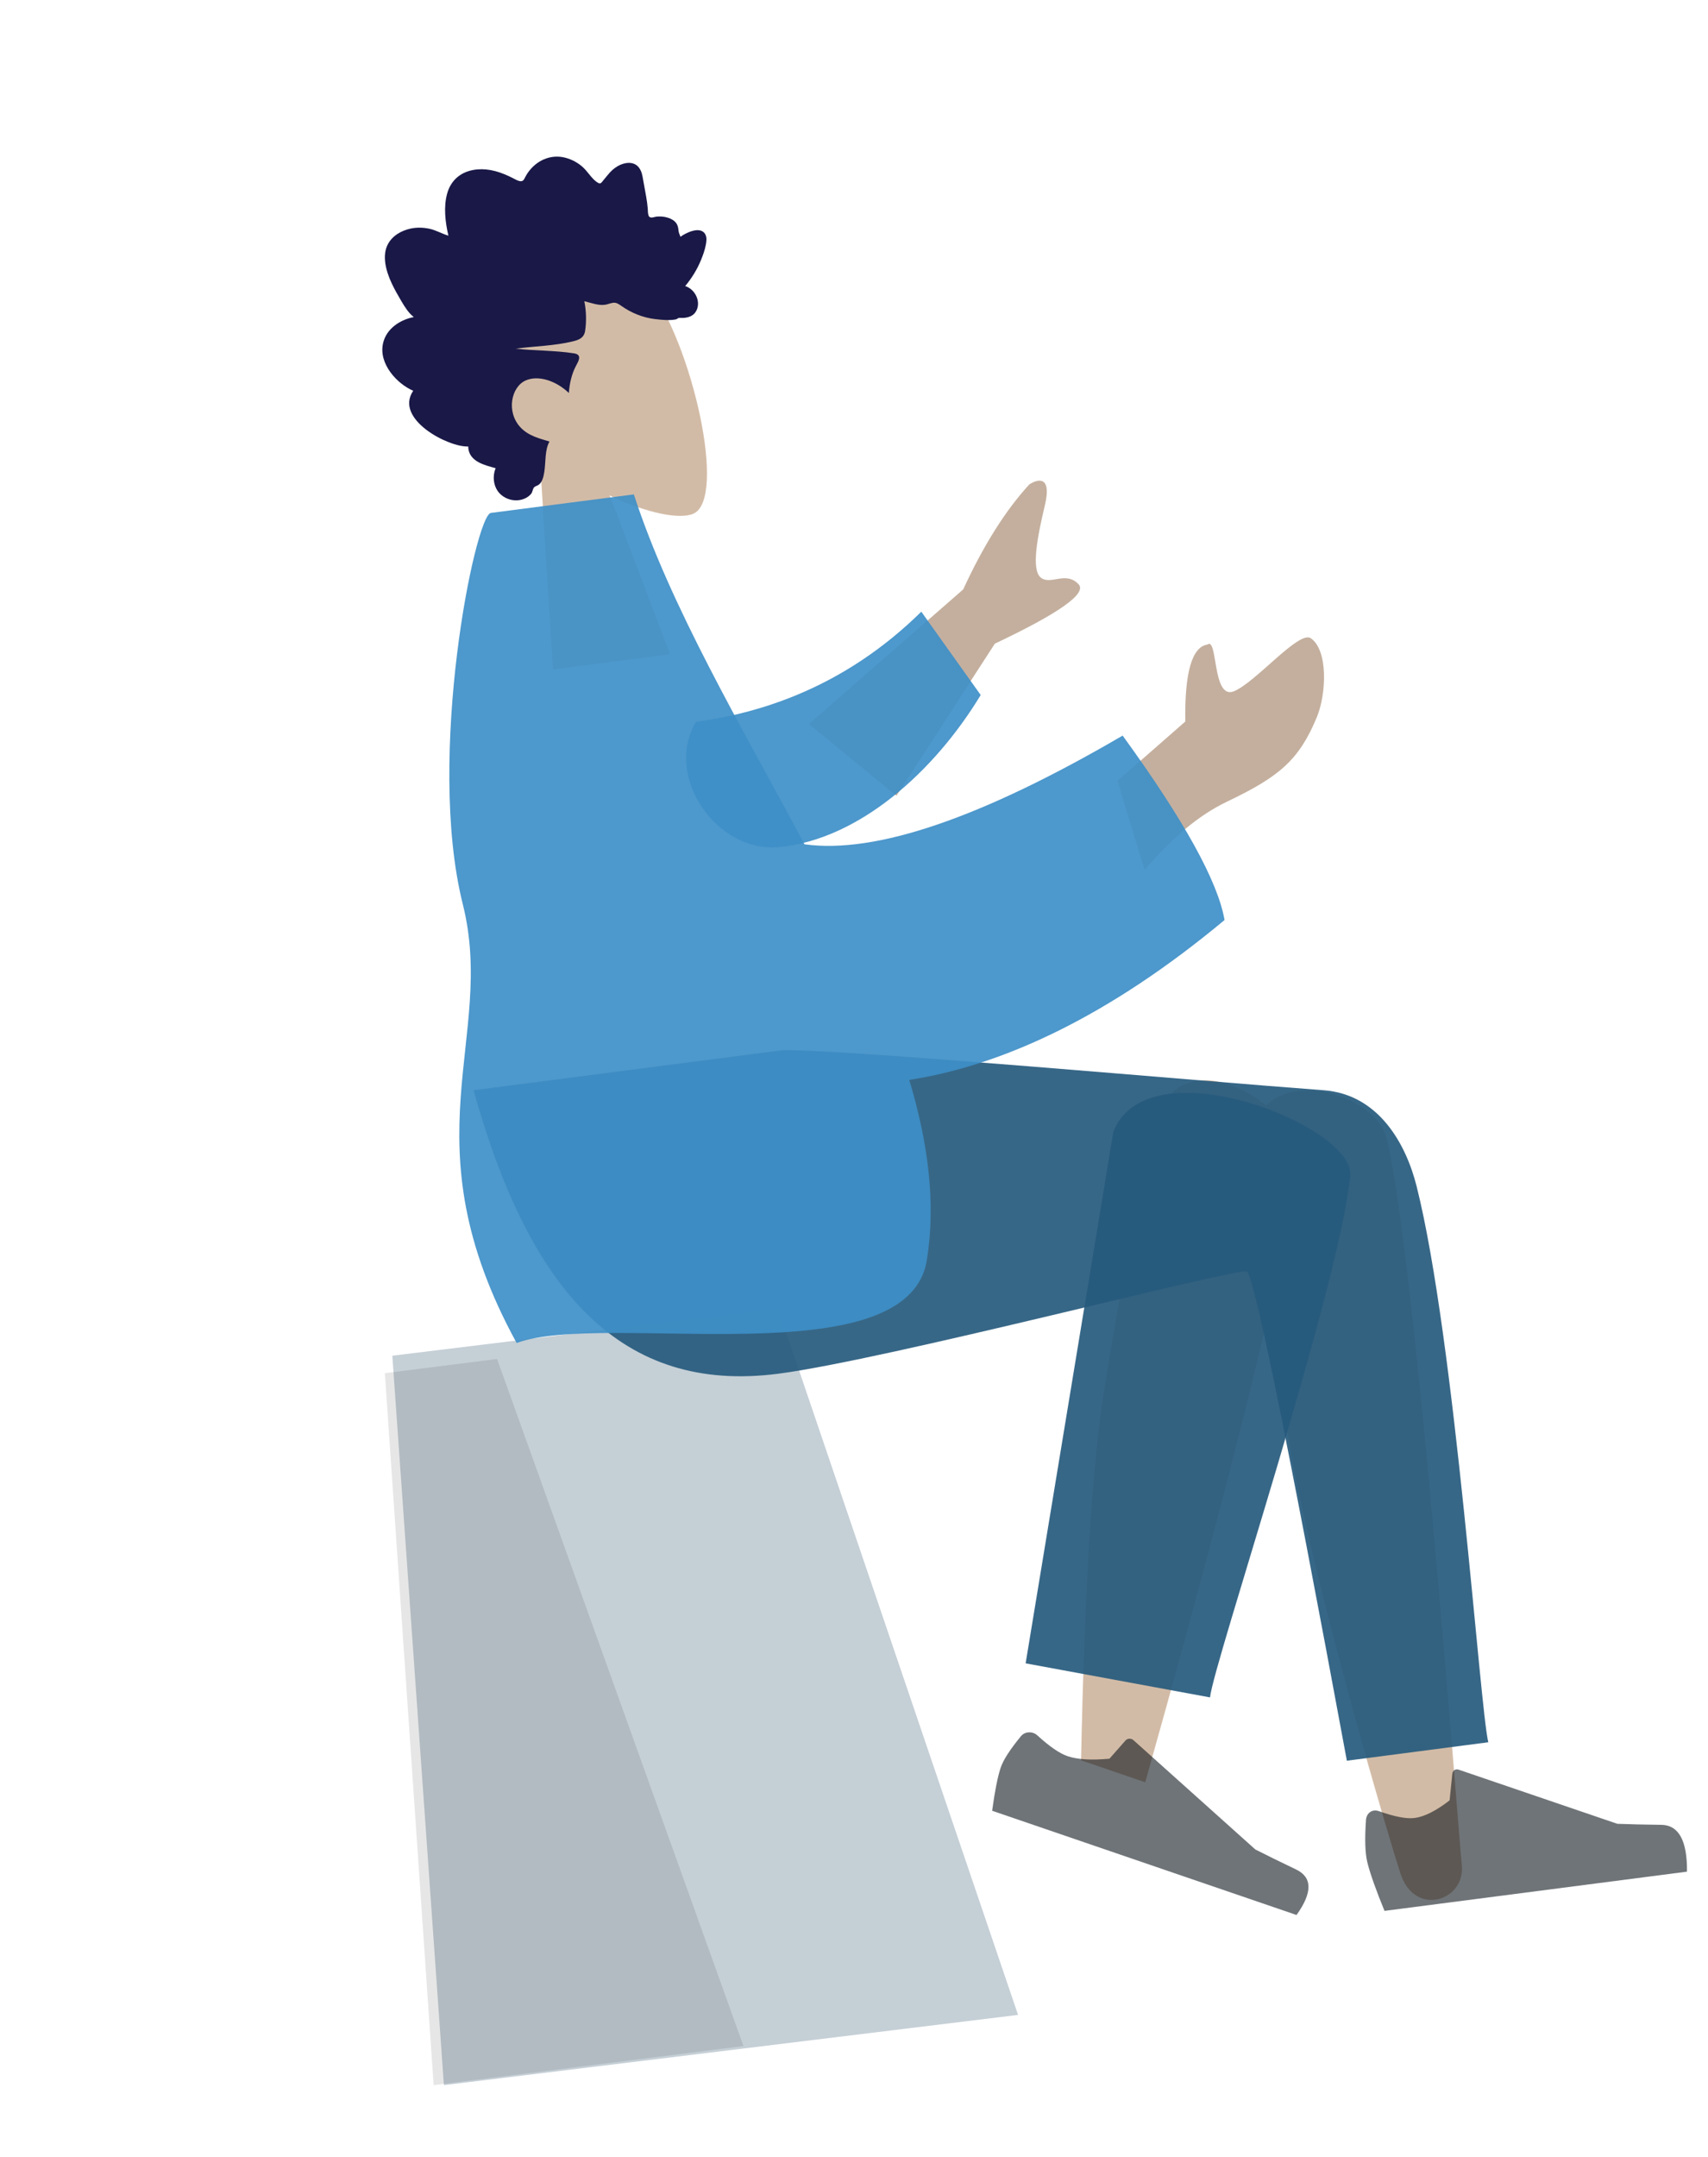 <svg width="286" height="361" viewBox="0 0 286 361" fill="none" xmlns="http://www.w3.org/2000/svg">
<path fill-rule="evenodd" clip-rule="evenodd" d="M90.287 75.006C85.265 70.416 81.168 64.524 79.845 57.498C76.031 37.255 101.374 38.532 108.63 48.058C115.886 57.584 121.772 83.369 116.134 85.971C113.885 87.008 108.265 85.909 102.079 82.929L112.152 109.488L92.627 112.019L90.287 75.006Z" fill="#B28B67" fill-opacity="0.58"/>
<path fill-rule="evenodd" clip-rule="evenodd" d="M69.29 53.072C68.433 52.419 67.801 51.41 67.233 50.448C66.642 49.449 66.059 48.437 65.568 47.381C64.589 45.27 63.961 42.778 64.932 40.914C65.71 39.419 67.234 38.596 68.747 38.263C69.755 38.041 70.854 38.064 71.931 38.296C73 38.527 74.023 39.13 75.084 39.449C74.535 37.108 74.284 34.617 74.852 32.484C75.398 30.431 76.766 29.142 78.558 28.614C80.398 28.073 82.412 28.325 84.382 29.131C84.876 29.333 85.368 29.548 85.851 29.8C86.256 30.012 86.687 30.274 87.112 30.326C87.587 30.384 87.736 30.07 87.935 29.672C88.168 29.204 88.457 28.782 88.779 28.399C90.203 26.706 92.399 25.8 94.691 26.407C95.746 26.686 96.846 27.25 97.73 28.11C98.518 28.876 99.264 30.157 100.208 30.64C100.608 30.845 100.765 30.484 101.012 30.2C101.382 29.774 101.722 29.312 102.101 28.895C102.634 28.31 103.252 27.843 103.965 27.548C105.01 27.116 106.569 26.983 107.294 28.565C107.567 29.159 107.638 29.823 107.753 30.443C107.911 31.294 108.067 32.144 108.212 32.995C108.322 33.642 108.413 34.268 108.462 34.91C108.487 35.252 108.462 35.9 108.675 36.219C108.942 36.617 109.628 36.282 109.95 36.255C110.586 36.202 111.249 36.242 111.905 36.465C112.414 36.638 112.973 36.917 113.307 37.466C113.512 37.804 113.572 38.17 113.608 38.54C113.65 38.984 113.784 39.205 113.943 39.638C114.673 39.066 117.344 37.658 118.134 39.292C118.396 39.836 118.275 40.506 118.181 41.006C118.014 41.883 117.713 42.704 117.393 43.491C116.725 45.134 115.803 46.595 114.738 47.881C116.505 48.453 117.489 50.691 116.469 52.233C116.019 52.913 115.244 53.153 114.476 53.213C114.195 53.235 113.765 53.168 113.56 53.25C113.45 53.294 113.351 53.422 113.192 53.455C112.142 53.676 110.862 53.546 109.75 53.418C107.768 53.191 105.757 52.439 103.942 51.132C103.476 50.797 103.116 50.616 102.619 50.687C102.184 50.748 101.79 50.937 101.357 51.005C100.213 51.188 99.016 50.697 97.842 50.42C98.178 52.035 98.209 53.857 97.979 55.379C97.792 56.62 96.827 56.923 95.863 57.155C92.78 57.897 89.511 57.941 86.343 58.358C89.604 58.729 92.854 58.635 96.122 59.146C97.599 59.377 96.806 60.542 96.397 61.332C95.724 62.633 95.368 64.181 95.253 65.78C93.208 63.802 90.197 62.715 88.013 63.688C85.601 64.763 84.749 68.902 87.111 71.49C88.483 72.993 90.381 73.395 92.005 73.906C91.201 75.358 91.41 77.321 91.136 79.033C91.001 79.878 90.757 80.844 90.076 81.221C89.825 81.36 89.501 81.411 89.345 81.691C89.152 82.038 89.174 82.394 88.895 82.707C87.779 83.954 85.6 84.152 84.026 82.918C82.603 81.802 82.392 79.771 82.998 78.374C81.354 77.883 78.451 77.355 78.398 74.73C75.148 74.909 65.959 70.167 69.192 65.408C66.471 64.238 63.409 60.912 64.123 57.536C64.673 54.936 67.104 53.49 69.29 53.072Z" fill="#191847"/>
<path fill-rule="evenodd" clip-rule="evenodd" d="M65.694 226.924L130.28 219.025L170.471 337.262L74.33 349.019L65.694 226.924Z" fill="#C5CFD6"/>
<path fill-rule="evenodd" clip-rule="evenodd" d="M64.444 229.846L83.233 227.475L124.49 342.472L72.613 349.019L64.444 229.846Z" fill="black" fill-opacity="0.1"/>
<path fill-rule="evenodd" clip-rule="evenodd" d="M211.994 185.032C217.665 179.491 230.569 183.945 232.197 190.583C237.068 210.446 244.153 306.154 244.777 312.181C245.401 318.208 236.848 320.95 234.489 313.559C230.735 301.798 219.069 260.907 215.921 241.683C214.622 233.748 213.463 226.18 212.493 219.421C208.34 237.702 201.431 264.004 191.766 298.326L181.021 294.646C181.613 265.7 182.884 245.152 184.834 233.002C188.173 212.198 191.7 194.295 193.469 187.919C196.253 177.89 205.917 179.985 211.994 185.032Z" fill="#B28B67" fill-opacity="0.58"/>
<path fill-rule="evenodd" clip-rule="evenodd" d="M171.74 278.417L186.413 189.454C192.138 174.662 226.933 188.465 226.098 196.805C224.203 215.742 203.18 278.475 202.615 284.117L171.74 278.417Z" fill="#265A7D" fill-opacity="0.92"/>
<path fill-rule="evenodd" clip-rule="evenodd" d="M170.948 290.618C169.096 292.873 167.96 294.646 167.542 295.937C167.034 297.507 166.564 299.892 166.132 303.091C168.022 303.738 185.013 309.554 217.103 320.538C219.793 316.772 219.766 314.232 217.021 312.919C214.276 311.605 212.004 310.49 210.204 309.573L189.807 291.286C189.414 290.934 188.816 290.948 188.471 291.318C188.465 291.324 188.459 291.331 188.453 291.337L185.778 294.376C182.752 294.659 180.413 294.518 178.761 293.953C177.42 293.494 175.735 292.337 173.709 290.483L173.709 290.483C172.931 289.771 171.734 289.788 171.035 290.52C171.005 290.552 170.976 290.584 170.948 290.618Z" fill="#0C151C" fill-opacity="0.59"/>
<path fill-rule="evenodd" clip-rule="evenodd" d="M228.731 304.626C228.503 307.853 228.582 310.234 228.968 311.771C229.437 313.641 230.391 316.334 231.83 319.85C233.708 319.607 250.592 317.418 282.48 313.284C282.536 308.09 281.096 305.477 278.16 305.444C275.224 305.411 272.777 305.355 270.82 305.275L244.24 296.211C243.728 296.037 243.256 296.341 243.185 296.89C243.184 296.899 243.183 296.909 243.182 296.918L242.732 301.352C240.461 303.106 238.505 304.09 236.864 304.303C235.531 304.476 233.533 304.093 230.871 303.154L230.871 303.154C229.85 302.793 228.899 303.389 228.746 304.483C228.74 304.53 228.735 304.578 228.731 304.626Z" fill="#0C151C" fill-opacity="0.59"/>
<path fill-rule="evenodd" clip-rule="evenodd" d="M237.208 198.561C243.688 224.354 247.793 285.945 249.212 291.625L225.529 294.713C215.51 240.579 209.923 213.289 208.77 212.841C207.039 212.169 148.456 227.589 130.314 229.939C104.153 233.327 88.72 216.374 79.301 182.488L131.124 175.777C141.991 175.666 200.132 180.89 221.639 182.488C230.846 183.173 235.423 191.456 237.208 198.561Z" fill="#265A7D" fill-opacity="0.92"/>
<path fill-rule="evenodd" clip-rule="evenodd" d="M135.485 121.192L161.287 98.655C164.671 91.296 168.356 85.444 172.343 81.098C173.67 80.205 176.192 79.441 174.954 84.619C173.717 89.796 172.642 95.34 174.27 96.674C175.898 98.009 178.495 95.513 180.614 97.807C182.026 99.336 177.35 102.646 166.585 107.738L150.115 133.188L135.485 121.192ZM187.146 130.695L198.474 120.771C198.353 112.567 199.592 108.271 202.191 107.883C203.937 106.583 202.969 117.094 206.553 115.729C210.138 114.364 217.49 105.47 219.482 106.825C222.428 108.828 222.1 116.196 220.5 120.047C217.509 127.244 214.228 129.998 205.461 134.183C200.876 136.371 196.278 140.163 191.666 145.558L187.146 130.695Z" fill="#997659" fill-opacity="0.58"/>
<path fill-rule="evenodd" clip-rule="evenodd" d="M116.555 120.83C127.481 119.332 141.447 115.006 154.271 102.387L164.215 116.335C156.445 129.185 143.776 140.53 130.448 141.788C119.946 142.778 111.094 129.863 116.555 120.83Z" fill="#3E90C8" fill-opacity="0.92"/>
<path fill-rule="evenodd" clip-rule="evenodd" d="M134.708 141.322C146.621 142.973 164.379 136.908 187.984 123.126C198.248 137.264 203.935 147.555 205.047 153.998C185.845 169.991 168.036 178.319 152.254 180.76C155.393 191.187 156.754 201.319 155.192 210.941C151.982 230.721 101.244 219.357 86.509 224.795C67.876 190.742 83.152 173.945 77.493 151.345C71.295 126.596 79.572 86.194 82.197 85.854L106.138 82.754C112.205 101.483 124.084 121.451 134.708 141.322Z" fill="#3E90C8" fill-opacity="0.92"/>
</svg>
